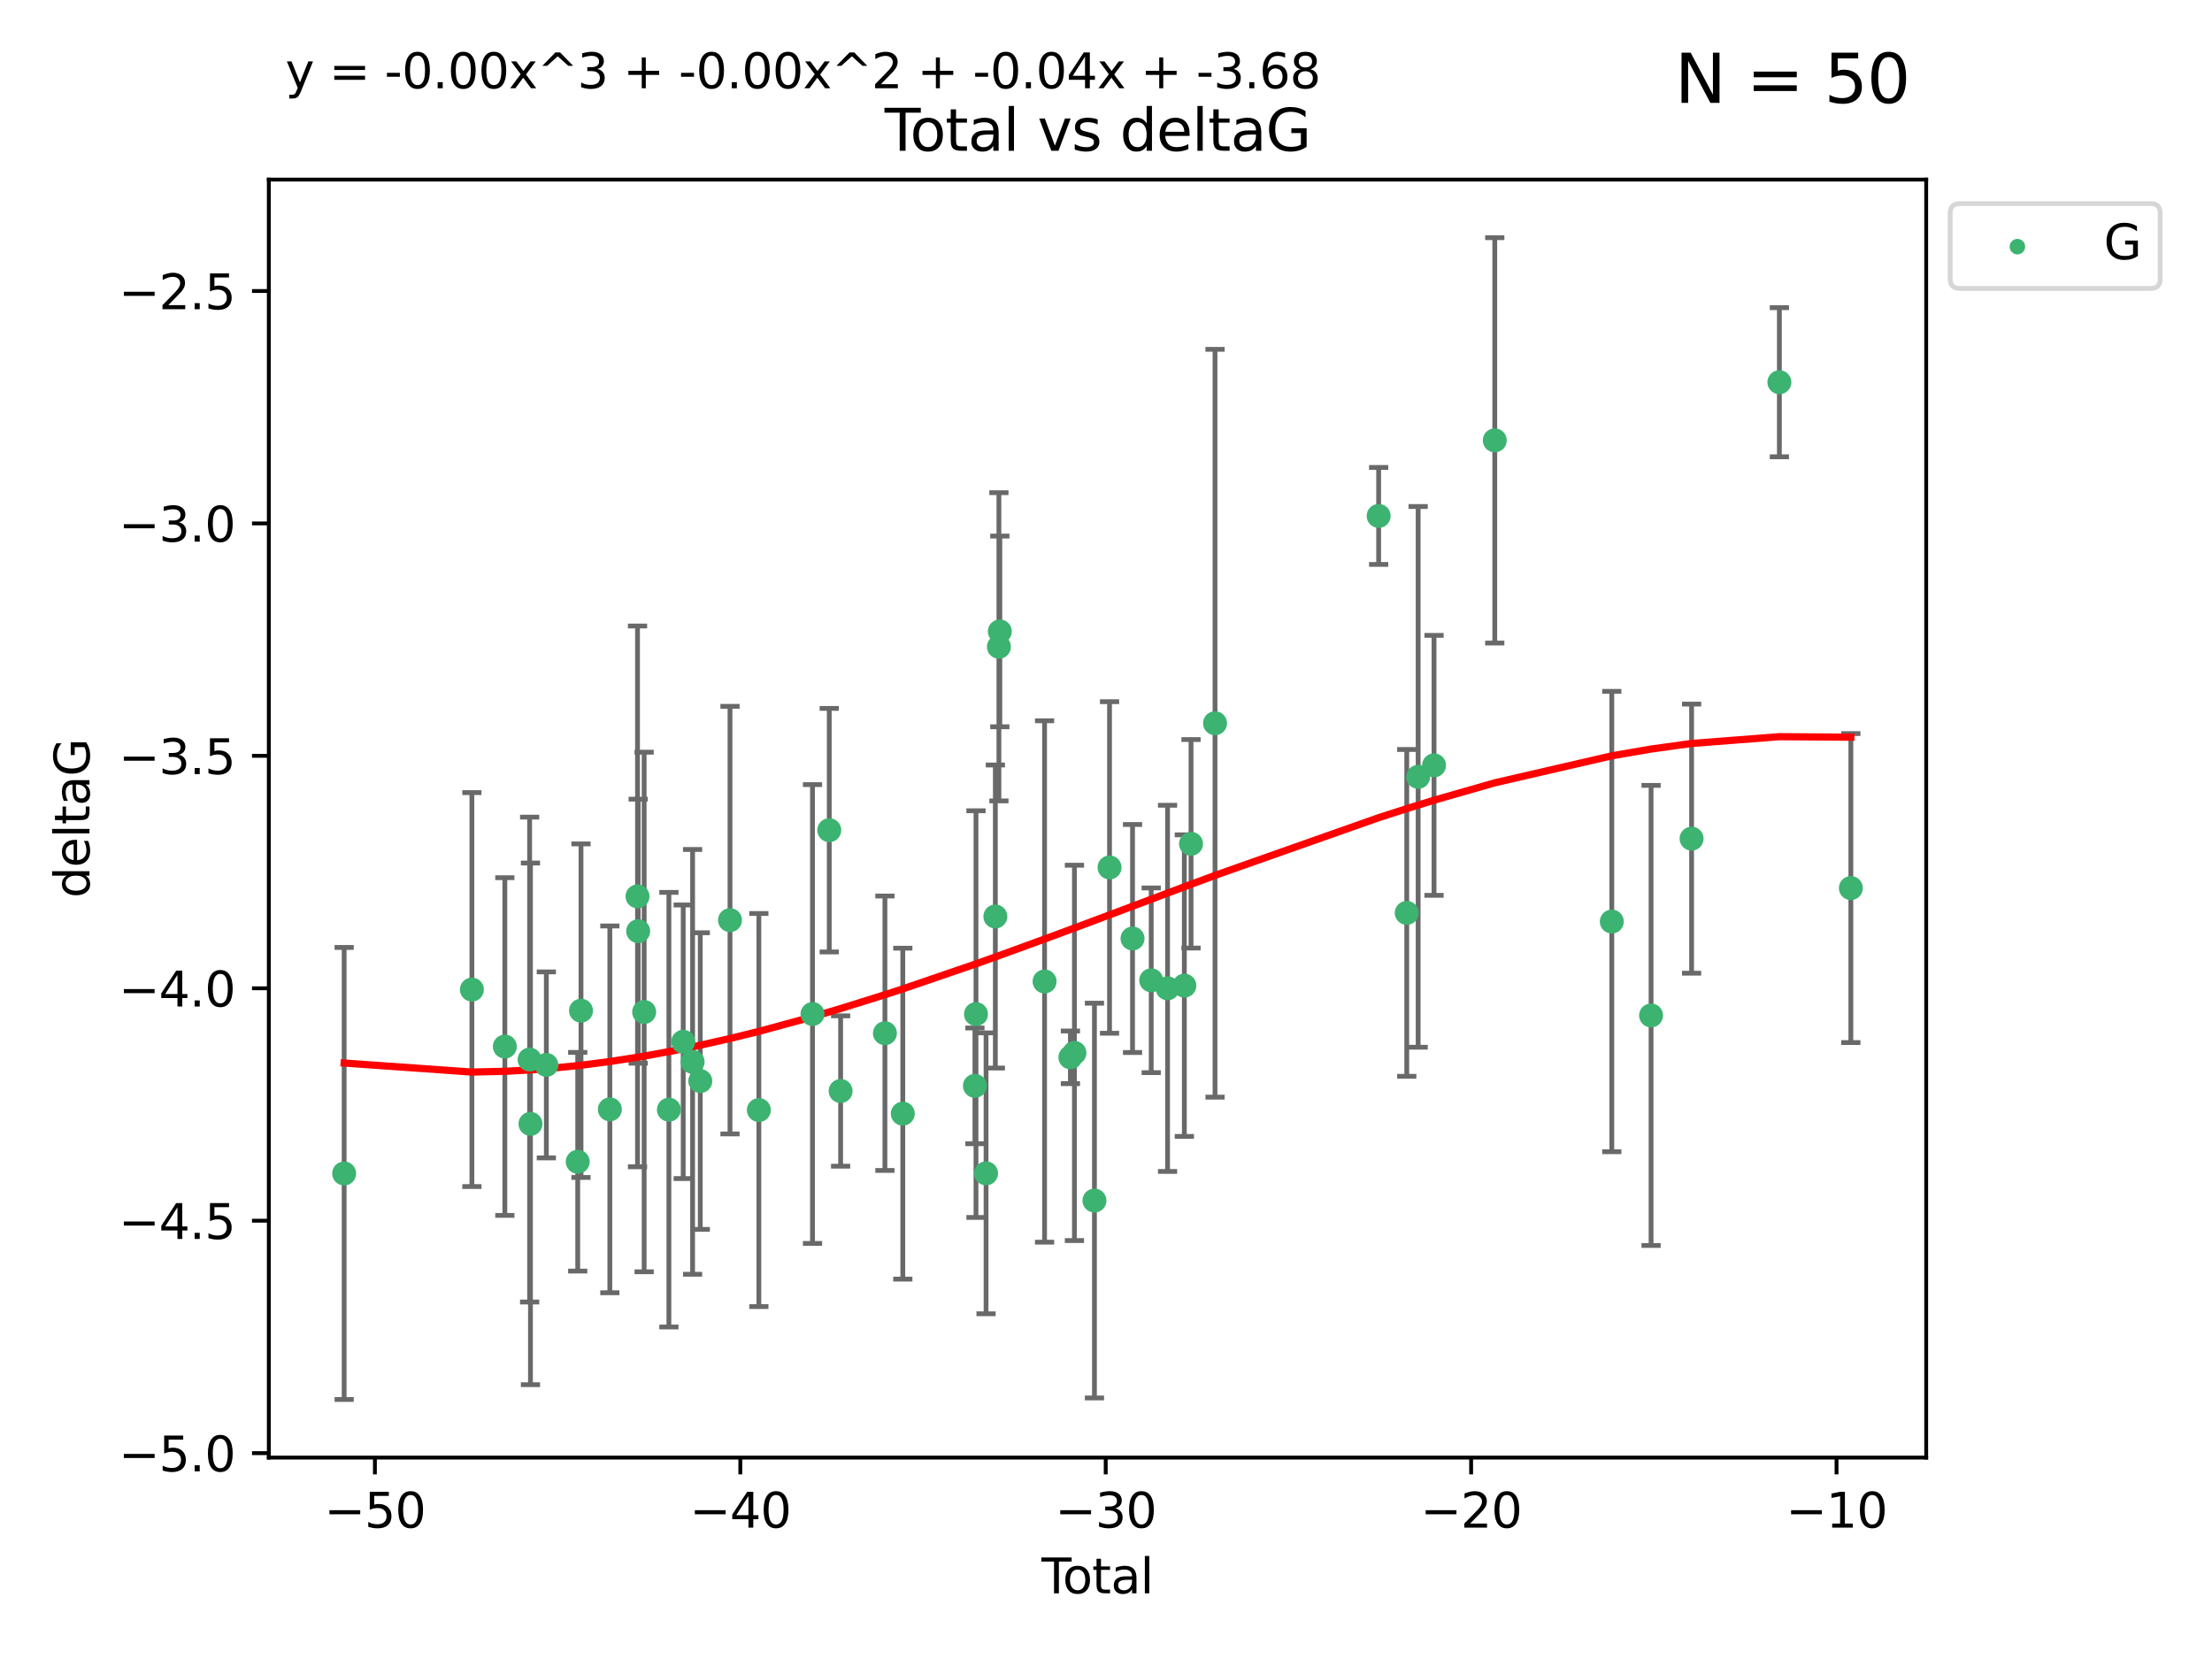 <?xml version="1.0" encoding="utf-8" standalone="no"?>
<!DOCTYPE svg PUBLIC "-//W3C//DTD SVG 1.1//EN"
  "http://www.w3.org/Graphics/SVG/1.1/DTD/svg11.dtd">
<svg xmlns:xlink="http://www.w3.org/1999/xlink" width="460.8pt" height="345.6pt" viewBox="0 0 460.8 345.6" xmlns="http://www.w3.org/2000/svg" version="1.1">
 <defs>
  <style type="text/css">*{stroke-linejoin: round; stroke-linecap: butt}</style>
 </defs>
 <g id="figure_1">
  <g id="patch_1">
   <path d="M 0 345.6 
L 460.8 345.6 
L 460.8 0 
L 0 0 
z
" style="fill: #ffffff"/>
  </g>
  <g id="axes_1">
   <g id="patch_2">
    <path d="M 56 303.64 
L 401.26 303.64 
L 401.26 37.411 
L 56 37.411 
z
" style="fill: #ffffff"/>
   </g>
   <g id="PathCollection_1">
    <defs>
     <path id="m7c165ea267" d="M 0 1.118 
C 0.297 1.118 0.581 1 0.791 0.791 
C 1 0.581 1.118 0.297 1.118 0 
C 1.118 -0.297 1 -0.581 0.791 -0.791 
C 0.581 -1 0.297 -1.118 0 -1.118 
C -0.297 -1.118 -0.581 -1 -0.791 -0.791 
C -1 -0.581 -1.118 -0.297 -1.118 0 
C -1.118 0.297 -1 0.581 -0.791 0.791 
C -0.581 1 -0.297 1.118 0 1.118 
z
" style="stroke: #3cb371"/>
    </defs>
    <g clip-path="url(#p0e38505626)">
     <use xlink:href="#m7c165ea267" x="71.694" y="244.454" style="fill: #3cb371; stroke: #3cb371"/>
     <use xlink:href="#m7c165ea267" x="98.302" y="206.146" style="fill: #3cb371; stroke: #3cb371"/>
     <use xlink:href="#m7c165ea267" x="105.168" y="218.017" style="fill: #3cb371; stroke: #3cb371"/>
     <use xlink:href="#m7c165ea267" x="110.331" y="220.725" style="fill: #3cb371; stroke: #3cb371"/>
     <use xlink:href="#m7c165ea267" x="110.506" y="234.121" style="fill: #3cb371; stroke: #3cb371"/>
     <use xlink:href="#m7c165ea267" x="113.814" y="221.839" style="fill: #3cb371; stroke: #3cb371"/>
     <use xlink:href="#m7c165ea267" x="120.351" y="242.013" style="fill: #3cb371; stroke: #3cb371"/>
     <use xlink:href="#m7c165ea267" x="121.032" y="210.541" style="fill: #3cb371; stroke: #3cb371"/>
     <use xlink:href="#m7c165ea267" x="127.041" y="231.1" style="fill: #3cb371; stroke: #3cb371"/>
     <use xlink:href="#m7c165ea267" x="132.806" y="186.729" style="fill: #3cb371; stroke: #3cb371"/>
     <use xlink:href="#m7c165ea267" x="132.946" y="193.984" style="fill: #3cb371; stroke: #3cb371"/>
     <use xlink:href="#m7c165ea267" x="134.188" y="210.816" style="fill: #3cb371; stroke: #3cb371"/>
     <use xlink:href="#m7c165ea267" x="139.344" y="231.169" style="fill: #3cb371; stroke: #3cb371"/>
     <use xlink:href="#m7c165ea267" x="142.327" y="217.019" style="fill: #3cb371; stroke: #3cb371"/>
     <use xlink:href="#m7c165ea267" x="144.28" y="221.206" style="fill: #3cb371; stroke: #3cb371"/>
     <use xlink:href="#m7c165ea267" x="145.881" y="225.206" style="fill: #3cb371; stroke: #3cb371"/>
     <use xlink:href="#m7c165ea267" x="152.072" y="191.682" style="fill: #3cb371; stroke: #3cb371"/>
     <use xlink:href="#m7c165ea267" x="158.085" y="231.244" style="fill: #3cb371; stroke: #3cb371"/>
     <use xlink:href="#m7c165ea267" x="169.26" y="211.237" style="fill: #3cb371; stroke: #3cb371"/>
     <use xlink:href="#m7c165ea267" x="172.749" y="172.942" style="fill: #3cb371; stroke: #3cb371"/>
     <use xlink:href="#m7c165ea267" x="175.117" y="227.278" style="fill: #3cb371; stroke: #3cb371"/>
     <use xlink:href="#m7c165ea267" x="184.345" y="215.242" style="fill: #3cb371; stroke: #3cb371"/>
     <use xlink:href="#m7c165ea267" x="188.069" y="231.996" style="fill: #3cb371; stroke: #3cb371"/>
     <use xlink:href="#m7c165ea267" x="203.095" y="226.203" style="fill: #3cb371; stroke: #3cb371"/>
     <use xlink:href="#m7c165ea267" x="203.315" y="211.258" style="fill: #3cb371; stroke: #3cb371"/>
     <use xlink:href="#m7c165ea267" x="205.413" y="244.427" style="fill: #3cb371; stroke: #3cb371"/>
     <use xlink:href="#m7c165ea267" x="207.351" y="190.925" style="fill: #3cb371; stroke: #3cb371"/>
     <use xlink:href="#m7c165ea267" x="208.091" y="134.737" style="fill: #3cb371; stroke: #3cb371"/>
     <use xlink:href="#m7c165ea267" x="208.282" y="131.536" style="fill: #3cb371; stroke: #3cb371"/>
     <use xlink:href="#m7c165ea267" x="217.603" y="204.459" style="fill: #3cb371; stroke: #3cb371"/>
     <use xlink:href="#m7c165ea267" x="222.985" y="220.259" style="fill: #3cb371; stroke: #3cb371"/>
     <use xlink:href="#m7c165ea267" x="223.824" y="219.335" style="fill: #3cb371; stroke: #3cb371"/>
     <use xlink:href="#m7c165ea267" x="227.993" y="250.1" style="fill: #3cb371; stroke: #3cb371"/>
     <use xlink:href="#m7c165ea267" x="231.137" y="180.705" style="fill: #3cb371; stroke: #3cb371"/>
     <use xlink:href="#m7c165ea267" x="235.926" y="195.507" style="fill: #3cb371; stroke: #3cb371"/>
     <use xlink:href="#m7c165ea267" x="239.818" y="204.216" style="fill: #3cb371; stroke: #3cb371"/>
     <use xlink:href="#m7c165ea267" x="243.225" y="205.891" style="fill: #3cb371; stroke: #3cb371"/>
     <use xlink:href="#m7c165ea267" x="246.721" y="205.324" style="fill: #3cb371; stroke: #3cb371"/>
     <use xlink:href="#m7c165ea267" x="248.112" y="175.78" style="fill: #3cb371; stroke: #3cb371"/>
     <use xlink:href="#m7c165ea267" x="253.112" y="150.666" style="fill: #3cb371; stroke: #3cb371"/>
     <use xlink:href="#m7c165ea267" x="287.197" y="107.475" style="fill: #3cb371; stroke: #3cb371"/>
     <use xlink:href="#m7c165ea267" x="293.053" y="190.172" style="fill: #3cb371; stroke: #3cb371"/>
     <use xlink:href="#m7c165ea267" x="295.427" y="161.836" style="fill: #3cb371; stroke: #3cb371"/>
     <use xlink:href="#m7c165ea267" x="298.736" y="159.439" style="fill: #3cb371; stroke: #3cb371"/>
     <use xlink:href="#m7c165ea267" x="311.387" y="91.737" style="fill: #3cb371; stroke: #3cb371"/>
     <use xlink:href="#m7c165ea267" x="335.768" y="191.977" style="fill: #3cb371; stroke: #3cb371"/>
     <use xlink:href="#m7c165ea267" x="343.948" y="211.534" style="fill: #3cb371; stroke: #3cb371"/>
     <use xlink:href="#m7c165ea267" x="352.389" y="174.704" style="fill: #3cb371; stroke: #3cb371"/>
     <use xlink:href="#m7c165ea267" x="370.678" y="79.626" style="fill: #3cb371; stroke: #3cb371"/>
     <use xlink:href="#m7c165ea267" x="385.566" y="185.004" style="fill: #3cb371; stroke: #3cb371"/>
    </g>
   </g>
   <g id="matplotlib.axis_1">
    <g id="xtick_1">
     <g id="line2d_1">
      <defs>
       <path id="m10ebcc33f0" d="M 0 0 
L 0 3.5 
" style="stroke: #000000; stroke-width: 0.8"/>
      </defs>
      <g>
       <use xlink:href="#m10ebcc33f0" x="78.1" y="303.64" style="stroke: #000000; stroke-width: 0.8"/>
      </g>
     </g>
     <g id="text_1">
      <!-- −50 -->
      <g transform="translate(67.548 318.238)scale(0.1 -0.1)">
       <defs>
        <path id="DejaVuSans-2212" d="M 678 2272 
L 4684 2272 
L 4684 1741 
L 678 1741 
L 678 2272 
z
" transform="scale(0.016)"/>
        <path id="DejaVuSans-35" d="M 691 4666 
L 3169 4666 
L 3169 4134 
L 1269 4134 
L 1269 2991 
Q 1406 3038 1543 3061 
Q 1681 3084 1819 3084 
Q 2600 3084 3056 2656 
Q 3513 2228 3513 1497 
Q 3513 744 3044 326 
Q 2575 -91 1722 -91 
Q 1428 -91 1123 -41 
Q 819 9 494 109 
L 494 744 
Q 775 591 1075 516 
Q 1375 441 1709 441 
Q 2250 441 2565 725 
Q 2881 1009 2881 1497 
Q 2881 1984 2565 2268 
Q 2250 2553 1709 2553 
Q 1456 2553 1204 2497 
Q 953 2441 691 2322 
L 691 4666 
z
" transform="scale(0.016)"/>
        <path id="DejaVuSans-30" d="M 2034 4250 
Q 1547 4250 1301 3770 
Q 1056 3291 1056 2328 
Q 1056 1369 1301 889 
Q 1547 409 2034 409 
Q 2525 409 2770 889 
Q 3016 1369 3016 2328 
Q 3016 3291 2770 3770 
Q 2525 4250 2034 4250 
z
M 2034 4750 
Q 2819 4750 3233 4129 
Q 3647 3509 3647 2328 
Q 3647 1150 3233 529 
Q 2819 -91 2034 -91 
Q 1250 -91 836 529 
Q 422 1150 422 2328 
Q 422 3509 836 4129 
Q 1250 4750 2034 4750 
z
" transform="scale(0.016)"/>
       </defs>
       <use xlink:href="#DejaVuSans-2212"/>
       <use xlink:href="#DejaVuSans-35" x="83.789"/>
       <use xlink:href="#DejaVuSans-30" x="147.412"/>
      </g>
     </g>
    </g>
    <g id="xtick_2">
     <g id="line2d_2">
      <g>
       <use xlink:href="#m10ebcc33f0" x="154.221" y="303.64" style="stroke: #000000; stroke-width: 0.8"/>
      </g>
     </g>
     <g id="text_2">
      <!-- −40 -->
      <g transform="translate(143.668 318.238)scale(0.1 -0.1)">
       <defs>
        <path id="DejaVuSans-34" d="M 2419 4116 
L 825 1625 
L 2419 1625 
L 2419 4116 
z
M 2253 4666 
L 3047 4666 
L 3047 1625 
L 3713 1625 
L 3713 1100 
L 3047 1100 
L 3047 0 
L 2419 0 
L 2419 1100 
L 313 1100 
L 313 1709 
L 2253 4666 
z
" transform="scale(0.016)"/>
       </defs>
       <use xlink:href="#DejaVuSans-2212"/>
       <use xlink:href="#DejaVuSans-34" x="83.789"/>
       <use xlink:href="#DejaVuSans-30" x="147.412"/>
      </g>
     </g>
    </g>
    <g id="xtick_3">
     <g id="line2d_3">
      <g>
       <use xlink:href="#m10ebcc33f0" x="230.341" y="303.64" style="stroke: #000000; stroke-width: 0.8"/>
      </g>
     </g>
     <g id="text_3">
      <!-- −30 -->
      <g transform="translate(219.789 318.238)scale(0.1 -0.1)">
       <defs>
        <path id="DejaVuSans-33" d="M 2597 2516 
Q 3050 2419 3304 2112 
Q 3559 1806 3559 1356 
Q 3559 666 3084 287 
Q 2609 -91 1734 -91 
Q 1441 -91 1130 -33 
Q 819 25 488 141 
L 488 750 
Q 750 597 1062 519 
Q 1375 441 1716 441 
Q 2309 441 2620 675 
Q 2931 909 2931 1356 
Q 2931 1769 2642 2001 
Q 2353 2234 1838 2234 
L 1294 2234 
L 1294 2753 
L 1863 2753 
Q 2328 2753 2575 2939 
Q 2822 3125 2822 3475 
Q 2822 3834 2567 4026 
Q 2313 4219 1838 4219 
Q 1578 4219 1281 4162 
Q 984 4106 628 3988 
L 628 4550 
Q 988 4650 1302 4700 
Q 1616 4750 1894 4750 
Q 2613 4750 3031 4423 
Q 3450 4097 3450 3541 
Q 3450 3153 3228 2886 
Q 3006 2619 2597 2516 
z
" transform="scale(0.016)"/>
       </defs>
       <use xlink:href="#DejaVuSans-2212"/>
       <use xlink:href="#DejaVuSans-33" x="83.789"/>
       <use xlink:href="#DejaVuSans-30" x="147.412"/>
      </g>
     </g>
    </g>
    <g id="xtick_4">
     <g id="line2d_4">
      <g>
       <use xlink:href="#m10ebcc33f0" x="306.462" y="303.64" style="stroke: #000000; stroke-width: 0.8"/>
      </g>
     </g>
     <g id="text_4">
      <!-- −20 -->
      <g transform="translate(295.91 318.238)scale(0.1 -0.1)">
       <defs>
        <path id="DejaVuSans-32" d="M 1228 531 
L 3431 531 
L 3431 0 
L 469 0 
L 469 531 
Q 828 903 1448 1529 
Q 2069 2156 2228 2338 
Q 2531 2678 2651 2914 
Q 2772 3150 2772 3378 
Q 2772 3750 2511 3984 
Q 2250 4219 1831 4219 
Q 1534 4219 1204 4116 
Q 875 4013 500 3803 
L 500 4441 
Q 881 4594 1212 4672 
Q 1544 4750 1819 4750 
Q 2544 4750 2975 4387 
Q 3406 4025 3406 3419 
Q 3406 3131 3298 2873 
Q 3191 2616 2906 2266 
Q 2828 2175 2409 1742 
Q 1991 1309 1228 531 
z
" transform="scale(0.016)"/>
       </defs>
       <use xlink:href="#DejaVuSans-2212"/>
       <use xlink:href="#DejaVuSans-32" x="83.789"/>
       <use xlink:href="#DejaVuSans-30" x="147.412"/>
      </g>
     </g>
    </g>
    <g id="xtick_5">
     <g id="line2d_5">
      <g>
       <use xlink:href="#m10ebcc33f0" x="382.583" y="303.64" style="stroke: #000000; stroke-width: 0.8"/>
      </g>
     </g>
     <g id="text_5">
      <!-- −10 -->
      <g transform="translate(372.03 318.238)scale(0.1 -0.1)">
       <defs>
        <path id="DejaVuSans-31" d="M 794 531 
L 1825 531 
L 1825 4091 
L 703 3866 
L 703 4441 
L 1819 4666 
L 2450 4666 
L 2450 531 
L 3481 531 
L 3481 0 
L 794 0 
L 794 531 
z
" transform="scale(0.016)"/>
       </defs>
       <use xlink:href="#DejaVuSans-2212"/>
       <use xlink:href="#DejaVuSans-31" x="83.789"/>
       <use xlink:href="#DejaVuSans-30" x="147.412"/>
      </g>
     </g>
    </g>
    <g id="text_6">
     <!-- Total -->
     <g transform="translate(216.953 331.917)scale(0.1 -0.1)">
      <defs>
       <path id="DejaVuSans-54" d="M -19 4666 
L 3928 4666 
L 3928 4134 
L 2272 4134 
L 2272 0 
L 1638 0 
L 1638 4134 
L -19 4134 
L -19 4666 
z
" transform="scale(0.016)"/>
       <path id="DejaVuSans-6f" d="M 1959 3097 
Q 1497 3097 1228 2736 
Q 959 2375 959 1747 
Q 959 1119 1226 758 
Q 1494 397 1959 397 
Q 2419 397 2687 759 
Q 2956 1122 2956 1747 
Q 2956 2369 2687 2733 
Q 2419 3097 1959 3097 
z
M 1959 3584 
Q 2709 3584 3137 3096 
Q 3566 2609 3566 1747 
Q 3566 888 3137 398 
Q 2709 -91 1959 -91 
Q 1206 -91 779 398 
Q 353 888 353 1747 
Q 353 2609 779 3096 
Q 1206 3584 1959 3584 
z
" transform="scale(0.016)"/>
       <path id="DejaVuSans-74" d="M 1172 4494 
L 1172 3500 
L 2356 3500 
L 2356 3053 
L 1172 3053 
L 1172 1153 
Q 1172 725 1289 603 
Q 1406 481 1766 481 
L 2356 481 
L 2356 0 
L 1766 0 
Q 1100 0 847 248 
Q 594 497 594 1153 
L 594 3053 
L 172 3053 
L 172 3500 
L 594 3500 
L 594 4494 
L 1172 4494 
z
" transform="scale(0.016)"/>
       <path id="DejaVuSans-61" d="M 2194 1759 
Q 1497 1759 1228 1600 
Q 959 1441 959 1056 
Q 959 750 1161 570 
Q 1363 391 1709 391 
Q 2188 391 2477 730 
Q 2766 1069 2766 1631 
L 2766 1759 
L 2194 1759 
z
M 3341 1997 
L 3341 0 
L 2766 0 
L 2766 531 
Q 2569 213 2275 61 
Q 1981 -91 1556 -91 
Q 1019 -91 701 211 
Q 384 513 384 1019 
Q 384 1609 779 1909 
Q 1175 2209 1959 2209 
L 2766 2209 
L 2766 2266 
Q 2766 2663 2505 2880 
Q 2244 3097 1772 3097 
Q 1472 3097 1187 3025 
Q 903 2953 641 2809 
L 641 3341 
Q 956 3463 1253 3523 
Q 1550 3584 1831 3584 
Q 2591 3584 2966 3190 
Q 3341 2797 3341 1997 
z
" transform="scale(0.016)"/>
       <path id="DejaVuSans-6c" d="M 603 4863 
L 1178 4863 
L 1178 0 
L 603 0 
L 603 4863 
z
" transform="scale(0.016)"/>
      </defs>
      <use xlink:href="#DejaVuSans-54"/>
      <use xlink:href="#DejaVuSans-6f" x="44.084"/>
      <use xlink:href="#DejaVuSans-74" x="105.266"/>
      <use xlink:href="#DejaVuSans-61" x="144.475"/>
      <use xlink:href="#DejaVuSans-6c" x="205.754"/>
     </g>
    </g>
   </g>
   <g id="matplotlib.axis_2">
    <g id="ytick_1">
     <g id="line2d_6">
      <defs>
       <path id="m5d490b1369" d="M 0 0 
L -3.5 0 
" style="stroke: #000000; stroke-width: 0.8"/>
      </defs>
      <g>
       <use xlink:href="#m5d490b1369" x="56" y="302.714" style="stroke: #000000; stroke-width: 0.8"/>
      </g>
     </g>
     <g id="text_7">
      <!-- −5.0 -->
      <g transform="translate(24.717 306.513)scale(0.1 -0.1)">
       <defs>
        <path id="DejaVuSans-2e" d="M 684 794 
L 1344 794 
L 1344 0 
L 684 0 
L 684 794 
z
" transform="scale(0.016)"/>
       </defs>
       <use xlink:href="#DejaVuSans-2212"/>
       <use xlink:href="#DejaVuSans-35" x="83.789"/>
       <use xlink:href="#DejaVuSans-2e" x="147.412"/>
       <use xlink:href="#DejaVuSans-30" x="179.199"/>
      </g>
     </g>
    </g>
    <g id="ytick_2">
     <g id="line2d_7">
      <g>
       <use xlink:href="#m5d490b1369" x="56" y="254.295" style="stroke: #000000; stroke-width: 0.8"/>
      </g>
     </g>
     <g id="text_8">
      <!-- −4.5 -->
      <g transform="translate(24.717 258.094)scale(0.1 -0.1)">
       <use xlink:href="#DejaVuSans-2212"/>
       <use xlink:href="#DejaVuSans-34" x="83.789"/>
       <use xlink:href="#DejaVuSans-2e" x="147.412"/>
       <use xlink:href="#DejaVuSans-35" x="179.199"/>
      </g>
     </g>
    </g>
    <g id="ytick_3">
     <g id="line2d_8">
      <g>
       <use xlink:href="#m5d490b1369" x="56" y="205.876" style="stroke: #000000; stroke-width: 0.8"/>
      </g>
     </g>
     <g id="text_9">
      <!-- −4.0 -->
      <g transform="translate(24.717 209.675)scale(0.1 -0.1)">
       <use xlink:href="#DejaVuSans-2212"/>
       <use xlink:href="#DejaVuSans-34" x="83.789"/>
       <use xlink:href="#DejaVuSans-2e" x="147.412"/>
       <use xlink:href="#DejaVuSans-30" x="179.199"/>
      </g>
     </g>
    </g>
    <g id="ytick_4">
     <g id="line2d_9">
      <g>
       <use xlink:href="#m5d490b1369" x="56" y="157.456" style="stroke: #000000; stroke-width: 0.8"/>
      </g>
     </g>
     <g id="text_10">
      <!-- −3.5 -->
      <g transform="translate(24.717 161.256)scale(0.1 -0.1)">
       <use xlink:href="#DejaVuSans-2212"/>
       <use xlink:href="#DejaVuSans-33" x="83.789"/>
       <use xlink:href="#DejaVuSans-2e" x="147.412"/>
       <use xlink:href="#DejaVuSans-35" x="179.199"/>
      </g>
     </g>
    </g>
    <g id="ytick_5">
     <g id="line2d_10">
      <g>
       <use xlink:href="#m5d490b1369" x="56" y="109.037" style="stroke: #000000; stroke-width: 0.8"/>
      </g>
     </g>
     <g id="text_11">
      <!-- −3.0 -->
      <g transform="translate(24.717 112.837)scale(0.1 -0.1)">
       <use xlink:href="#DejaVuSans-2212"/>
       <use xlink:href="#DejaVuSans-33" x="83.789"/>
       <use xlink:href="#DejaVuSans-2e" x="147.412"/>
       <use xlink:href="#DejaVuSans-30" x="179.199"/>
      </g>
     </g>
    </g>
    <g id="ytick_6">
     <g id="line2d_11">
      <g>
       <use xlink:href="#m5d490b1369" x="56" y="60.618" style="stroke: #000000; stroke-width: 0.8"/>
      </g>
     </g>
     <g id="text_12">
      <!-- −2.5 -->
      <g transform="translate(24.717 64.417)scale(0.1 -0.1)">
       <use xlink:href="#DejaVuSans-2212"/>
       <use xlink:href="#DejaVuSans-32" x="83.789"/>
       <use xlink:href="#DejaVuSans-2e" x="147.412"/>
       <use xlink:href="#DejaVuSans-35" x="179.199"/>
      </g>
     </g>
    </g>
    <g id="text_13">
     <!-- deltaG -->
     <g transform="translate(18.637 187.064)rotate(-90)scale(0.1 -0.1)">
      <defs>
       <path id="DejaVuSans-64" d="M 2906 2969 
L 2906 4863 
L 3481 4863 
L 3481 0 
L 2906 0 
L 2906 525 
Q 2725 213 2448 61 
Q 2172 -91 1784 -91 
Q 1150 -91 751 415 
Q 353 922 353 1747 
Q 353 2572 751 3078 
Q 1150 3584 1784 3584 
Q 2172 3584 2448 3432 
Q 2725 3281 2906 2969 
z
M 947 1747 
Q 947 1113 1208 752 
Q 1469 391 1925 391 
Q 2381 391 2643 752 
Q 2906 1113 2906 1747 
Q 2906 2381 2643 2742 
Q 2381 3103 1925 3103 
Q 1469 3103 1208 2742 
Q 947 2381 947 1747 
z
" transform="scale(0.016)"/>
       <path id="DejaVuSans-65" d="M 3597 1894 
L 3597 1613 
L 953 1613 
Q 991 1019 1311 708 
Q 1631 397 2203 397 
Q 2534 397 2845 478 
Q 3156 559 3463 722 
L 3463 178 
Q 3153 47 2828 -22 
Q 2503 -91 2169 -91 
Q 1331 -91 842 396 
Q 353 884 353 1716 
Q 353 2575 817 3079 
Q 1281 3584 2069 3584 
Q 2775 3584 3186 3129 
Q 3597 2675 3597 1894 
z
M 3022 2063 
Q 3016 2534 2758 2815 
Q 2500 3097 2075 3097 
Q 1594 3097 1305 2825 
Q 1016 2553 972 2059 
L 3022 2063 
z
" transform="scale(0.016)"/>
       <path id="DejaVuSans-47" d="M 3809 666 
L 3809 1919 
L 2778 1919 
L 2778 2438 
L 4434 2438 
L 4434 434 
Q 4069 175 3628 42 
Q 3188 -91 2688 -91 
Q 1594 -91 976 548 
Q 359 1188 359 2328 
Q 359 3472 976 4111 
Q 1594 4750 2688 4750 
Q 3144 4750 3555 4637 
Q 3966 4525 4313 4306 
L 4313 3634 
Q 3963 3931 3569 4081 
Q 3175 4231 2741 4231 
Q 1884 4231 1454 3753 
Q 1025 3275 1025 2328 
Q 1025 1384 1454 906 
Q 1884 428 2741 428 
Q 3075 428 3337 486 
Q 3600 544 3809 666 
z
" transform="scale(0.016)"/>
      </defs>
      <use xlink:href="#DejaVuSans-64"/>
      <use xlink:href="#DejaVuSans-65" x="63.477"/>
      <use xlink:href="#DejaVuSans-6c" x="125"/>
      <use xlink:href="#DejaVuSans-74" x="152.783"/>
      <use xlink:href="#DejaVuSans-61" x="191.992"/>
      <use xlink:href="#DejaVuSans-47" x="253.271"/>
     </g>
    </g>
   </g>
   <g id="LineCollection_1">
    <path d="M 71.694 291.539 
L 71.694 197.37 
" clip-path="url(#p0e38505626)" style="fill: none; stroke: #696969"/>
    <path d="M 98.302 247.18 
L 98.302 165.112 
" clip-path="url(#p0e38505626)" style="fill: none; stroke: #696969"/>
    <path d="M 105.168 253.19 
L 105.168 182.843 
" clip-path="url(#p0e38505626)" style="fill: none; stroke: #696969"/>
    <path d="M 110.331 271.233 
L 110.331 170.216 
" clip-path="url(#p0e38505626)" style="fill: none; stroke: #696969"/>
    <path d="M 110.506 288.458 
L 110.506 179.784 
" clip-path="url(#p0e38505626)" style="fill: none; stroke: #696969"/>
    <path d="M 113.814 241.213 
L 113.814 202.465 
" clip-path="url(#p0e38505626)" style="fill: none; stroke: #696969"/>
    <path d="M 120.351 264.791 
L 120.351 219.236 
" clip-path="url(#p0e38505626)" style="fill: none; stroke: #696969"/>
    <path d="M 121.032 245.285 
L 121.032 175.796 
" clip-path="url(#p0e38505626)" style="fill: none; stroke: #696969"/>
    <path d="M 127.041 269.304 
L 127.041 192.895 
" clip-path="url(#p0e38505626)" style="fill: none; stroke: #696969"/>
    <path d="M 132.806 243.055 
L 132.806 130.404 
" clip-path="url(#p0e38505626)" style="fill: none; stroke: #696969"/>
    <path d="M 132.946 221.488 
L 132.946 166.48 
" clip-path="url(#p0e38505626)" style="fill: none; stroke: #696969"/>
    <path d="M 134.188 264.935 
L 134.188 156.697 
" clip-path="url(#p0e38505626)" style="fill: none; stroke: #696969"/>
    <path d="M 139.344 276.437 
L 139.344 185.901 
" clip-path="url(#p0e38505626)" style="fill: none; stroke: #696969"/>
    <path d="M 142.327 245.515 
L 142.327 188.524 
" clip-path="url(#p0e38505626)" style="fill: none; stroke: #696969"/>
    <path d="M 144.28 265.453 
L 144.28 176.958 
" clip-path="url(#p0e38505626)" style="fill: none; stroke: #696969"/>
    <path d="M 145.881 256.103 
L 145.881 194.31 
" clip-path="url(#p0e38505626)" style="fill: none; stroke: #696969"/>
    <path d="M 152.072 236.221 
L 152.072 147.143 
" clip-path="url(#p0e38505626)" style="fill: none; stroke: #696969"/>
    <path d="M 158.085 272.186 
L 158.085 190.302 
" clip-path="url(#p0e38505626)" style="fill: none; stroke: #696969"/>
    <path d="M 169.26 259.022 
L 169.26 163.451 
" clip-path="url(#p0e38505626)" style="fill: none; stroke: #696969"/>
    <path d="M 172.749 198.311 
L 172.749 147.573 
" clip-path="url(#p0e38505626)" style="fill: none; stroke: #696969"/>
    <path d="M 175.117 242.937 
L 175.117 211.62 
" clip-path="url(#p0e38505626)" style="fill: none; stroke: #696969"/>
    <path d="M 184.345 243.822 
L 184.345 186.661 
" clip-path="url(#p0e38505626)" style="fill: none; stroke: #696969"/>
    <path d="M 188.069 266.465 
L 188.069 197.526 
" clip-path="url(#p0e38505626)" style="fill: none; stroke: #696969"/>
    <path d="M 203.095 238.261 
L 203.095 214.145 
" clip-path="url(#p0e38505626)" style="fill: none; stroke: #696969"/>
    <path d="M 203.315 253.617 
L 203.315 168.899 
" clip-path="url(#p0e38505626)" style="fill: none; stroke: #696969"/>
    <path d="M 205.413 273.681 
L 205.413 215.173 
" clip-path="url(#p0e38505626)" style="fill: none; stroke: #696969"/>
    <path d="M 207.351 222.489 
L 207.351 159.361 
" clip-path="url(#p0e38505626)" style="fill: none; stroke: #696969"/>
    <path d="M 208.091 166.836 
L 208.091 102.638 
" clip-path="url(#p0e38505626)" style="fill: none; stroke: #696969"/>
    <path d="M 208.282 151.399 
L 208.282 111.672 
" clip-path="url(#p0e38505626)" style="fill: none; stroke: #696969"/>
    <path d="M 217.603 258.768 
L 217.603 150.151 
" clip-path="url(#p0e38505626)" style="fill: none; stroke: #696969"/>
    <path d="M 222.985 225.744 
L 222.985 214.775 
" clip-path="url(#p0e38505626)" style="fill: none; stroke: #696969"/>
    <path d="M 223.824 258.429 
L 223.824 180.24 
" clip-path="url(#p0e38505626)" style="fill: none; stroke: #696969"/>
    <path d="M 227.993 291.218 
L 227.993 208.983 
" clip-path="url(#p0e38505626)" style="fill: none; stroke: #696969"/>
    <path d="M 231.137 215.241 
L 231.137 146.169 
" clip-path="url(#p0e38505626)" style="fill: none; stroke: #696969"/>
    <path d="M 235.926 219.255 
L 235.926 171.758 
" clip-path="url(#p0e38505626)" style="fill: none; stroke: #696969"/>
    <path d="M 239.818 223.451 
L 239.818 184.98 
" clip-path="url(#p0e38505626)" style="fill: none; stroke: #696969"/>
    <path d="M 243.225 244.031 
L 243.225 167.751 
" clip-path="url(#p0e38505626)" style="fill: none; stroke: #696969"/>
    <path d="M 246.721 236.737 
L 246.721 173.91 
" clip-path="url(#p0e38505626)" style="fill: none; stroke: #696969"/>
    <path d="M 248.112 197.499 
L 248.112 154.062 
" clip-path="url(#p0e38505626)" style="fill: none; stroke: #696969"/>
    <path d="M 253.112 228.555 
L 253.112 72.778 
" clip-path="url(#p0e38505626)" style="fill: none; stroke: #696969"/>
    <path d="M 287.197 117.575 
L 287.197 97.375 
" clip-path="url(#p0e38505626)" style="fill: none; stroke: #696969"/>
    <path d="M 293.053 224.211 
L 293.053 156.133 
" clip-path="url(#p0e38505626)" style="fill: none; stroke: #696969"/>
    <path d="M 295.427 218.157 
L 295.427 105.515 
" clip-path="url(#p0e38505626)" style="fill: none; stroke: #696969"/>
    <path d="M 298.736 186.517 
L 298.736 132.36 
" clip-path="url(#p0e38505626)" style="fill: none; stroke: #696969"/>
    <path d="M 311.387 133.961 
L 311.387 49.513 
" clip-path="url(#p0e38505626)" style="fill: none; stroke: #696969"/>
    <path d="M 335.768 239.933 
L 335.768 144.021 
" clip-path="url(#p0e38505626)" style="fill: none; stroke: #696969"/>
    <path d="M 343.948 259.458 
L 343.948 163.611 
" clip-path="url(#p0e38505626)" style="fill: none; stroke: #696969"/>
    <path d="M 352.389 202.73 
L 352.389 146.678 
" clip-path="url(#p0e38505626)" style="fill: none; stroke: #696969"/>
    <path d="M 370.678 95.16 
L 370.678 64.092 
" clip-path="url(#p0e38505626)" style="fill: none; stroke: #696969"/>
    <path d="M 385.566 217.186 
L 385.566 152.823 
" clip-path="url(#p0e38505626)" style="fill: none; stroke: #696969"/>
   </g>
   <g id="line2d_12">
    <defs>
     <path id="m37448fdf48" d="M 2 0 
L -2 -0 
" style="stroke: #696969"/>
    </defs>
    <g clip-path="url(#p0e38505626)">
     <use xlink:href="#m37448fdf48" x="71.694" y="291.539" style="fill: #696969; stroke: #696969"/>
     <use xlink:href="#m37448fdf48" x="98.302" y="247.18" style="fill: #696969; stroke: #696969"/>
     <use xlink:href="#m37448fdf48" x="105.168" y="253.19" style="fill: #696969; stroke: #696969"/>
     <use xlink:href="#m37448fdf48" x="110.331" y="271.233" style="fill: #696969; stroke: #696969"/>
     <use xlink:href="#m37448fdf48" x="110.506" y="288.458" style="fill: #696969; stroke: #696969"/>
     <use xlink:href="#m37448fdf48" x="113.814" y="241.213" style="fill: #696969; stroke: #696969"/>
     <use xlink:href="#m37448fdf48" x="120.351" y="264.791" style="fill: #696969; stroke: #696969"/>
     <use xlink:href="#m37448fdf48" x="121.032" y="245.285" style="fill: #696969; stroke: #696969"/>
     <use xlink:href="#m37448fdf48" x="127.041" y="269.304" style="fill: #696969; stroke: #696969"/>
     <use xlink:href="#m37448fdf48" x="132.806" y="243.055" style="fill: #696969; stroke: #696969"/>
     <use xlink:href="#m37448fdf48" x="132.946" y="221.488" style="fill: #696969; stroke: #696969"/>
     <use xlink:href="#m37448fdf48" x="134.188" y="264.935" style="fill: #696969; stroke: #696969"/>
     <use xlink:href="#m37448fdf48" x="139.344" y="276.437" style="fill: #696969; stroke: #696969"/>
     <use xlink:href="#m37448fdf48" x="142.327" y="245.515" style="fill: #696969; stroke: #696969"/>
     <use xlink:href="#m37448fdf48" x="144.28" y="265.453" style="fill: #696969; stroke: #696969"/>
     <use xlink:href="#m37448fdf48" x="145.881" y="256.103" style="fill: #696969; stroke: #696969"/>
     <use xlink:href="#m37448fdf48" x="152.072" y="236.221" style="fill: #696969; stroke: #696969"/>
     <use xlink:href="#m37448fdf48" x="158.085" y="272.186" style="fill: #696969; stroke: #696969"/>
     <use xlink:href="#m37448fdf48" x="169.26" y="259.022" style="fill: #696969; stroke: #696969"/>
     <use xlink:href="#m37448fdf48" x="172.749" y="198.311" style="fill: #696969; stroke: #696969"/>
     <use xlink:href="#m37448fdf48" x="175.117" y="242.937" style="fill: #696969; stroke: #696969"/>
     <use xlink:href="#m37448fdf48" x="184.345" y="243.822" style="fill: #696969; stroke: #696969"/>
     <use xlink:href="#m37448fdf48" x="188.069" y="266.465" style="fill: #696969; stroke: #696969"/>
     <use xlink:href="#m37448fdf48" x="203.095" y="238.261" style="fill: #696969; stroke: #696969"/>
     <use xlink:href="#m37448fdf48" x="203.315" y="253.617" style="fill: #696969; stroke: #696969"/>
     <use xlink:href="#m37448fdf48" x="205.413" y="273.681" style="fill: #696969; stroke: #696969"/>
     <use xlink:href="#m37448fdf48" x="207.351" y="222.489" style="fill: #696969; stroke: #696969"/>
     <use xlink:href="#m37448fdf48" x="208.091" y="166.836" style="fill: #696969; stroke: #696969"/>
     <use xlink:href="#m37448fdf48" x="208.282" y="151.399" style="fill: #696969; stroke: #696969"/>
     <use xlink:href="#m37448fdf48" x="217.603" y="258.768" style="fill: #696969; stroke: #696969"/>
     <use xlink:href="#m37448fdf48" x="222.985" y="225.744" style="fill: #696969; stroke: #696969"/>
     <use xlink:href="#m37448fdf48" x="223.824" y="258.429" style="fill: #696969; stroke: #696969"/>
     <use xlink:href="#m37448fdf48" x="227.993" y="291.218" style="fill: #696969; stroke: #696969"/>
     <use xlink:href="#m37448fdf48" x="231.137" y="215.241" style="fill: #696969; stroke: #696969"/>
     <use xlink:href="#m37448fdf48" x="235.926" y="219.255" style="fill: #696969; stroke: #696969"/>
     <use xlink:href="#m37448fdf48" x="239.818" y="223.451" style="fill: #696969; stroke: #696969"/>
     <use xlink:href="#m37448fdf48" x="243.225" y="244.031" style="fill: #696969; stroke: #696969"/>
     <use xlink:href="#m37448fdf48" x="246.721" y="236.737" style="fill: #696969; stroke: #696969"/>
     <use xlink:href="#m37448fdf48" x="248.112" y="197.499" style="fill: #696969; stroke: #696969"/>
     <use xlink:href="#m37448fdf48" x="253.112" y="228.555" style="fill: #696969; stroke: #696969"/>
     <use xlink:href="#m37448fdf48" x="287.197" y="117.575" style="fill: #696969; stroke: #696969"/>
     <use xlink:href="#m37448fdf48" x="293.053" y="224.211" style="fill: #696969; stroke: #696969"/>
     <use xlink:href="#m37448fdf48" x="295.427" y="218.157" style="fill: #696969; stroke: #696969"/>
     <use xlink:href="#m37448fdf48" x="298.736" y="186.517" style="fill: #696969; stroke: #696969"/>
     <use xlink:href="#m37448fdf48" x="311.387" y="133.961" style="fill: #696969; stroke: #696969"/>
     <use xlink:href="#m37448fdf48" x="335.768" y="239.933" style="fill: #696969; stroke: #696969"/>
     <use xlink:href="#m37448fdf48" x="343.948" y="259.458" style="fill: #696969; stroke: #696969"/>
     <use xlink:href="#m37448fdf48" x="352.389" y="202.73" style="fill: #696969; stroke: #696969"/>
     <use xlink:href="#m37448fdf48" x="370.678" y="95.16" style="fill: #696969; stroke: #696969"/>
     <use xlink:href="#m37448fdf48" x="385.566" y="217.186" style="fill: #696969; stroke: #696969"/>
    </g>
   </g>
   <g id="line2d_13">
    <g clip-path="url(#p0e38505626)">
     <use xlink:href="#m37448fdf48" x="71.694" y="197.37" style="fill: #696969; stroke: #696969"/>
     <use xlink:href="#m37448fdf48" x="98.302" y="165.112" style="fill: #696969; stroke: #696969"/>
     <use xlink:href="#m37448fdf48" x="105.168" y="182.843" style="fill: #696969; stroke: #696969"/>
     <use xlink:href="#m37448fdf48" x="110.331" y="170.216" style="fill: #696969; stroke: #696969"/>
     <use xlink:href="#m37448fdf48" x="110.506" y="179.784" style="fill: #696969; stroke: #696969"/>
     <use xlink:href="#m37448fdf48" x="113.814" y="202.465" style="fill: #696969; stroke: #696969"/>
     <use xlink:href="#m37448fdf48" x="120.351" y="219.236" style="fill: #696969; stroke: #696969"/>
     <use xlink:href="#m37448fdf48" x="121.032" y="175.796" style="fill: #696969; stroke: #696969"/>
     <use xlink:href="#m37448fdf48" x="127.041" y="192.895" style="fill: #696969; stroke: #696969"/>
     <use xlink:href="#m37448fdf48" x="132.806" y="130.404" style="fill: #696969; stroke: #696969"/>
     <use xlink:href="#m37448fdf48" x="132.946" y="166.48" style="fill: #696969; stroke: #696969"/>
     <use xlink:href="#m37448fdf48" x="134.188" y="156.697" style="fill: #696969; stroke: #696969"/>
     <use xlink:href="#m37448fdf48" x="139.344" y="185.901" style="fill: #696969; stroke: #696969"/>
     <use xlink:href="#m37448fdf48" x="142.327" y="188.524" style="fill: #696969; stroke: #696969"/>
     <use xlink:href="#m37448fdf48" x="144.28" y="176.958" style="fill: #696969; stroke: #696969"/>
     <use xlink:href="#m37448fdf48" x="145.881" y="194.31" style="fill: #696969; stroke: #696969"/>
     <use xlink:href="#m37448fdf48" x="152.072" y="147.143" style="fill: #696969; stroke: #696969"/>
     <use xlink:href="#m37448fdf48" x="158.085" y="190.302" style="fill: #696969; stroke: #696969"/>
     <use xlink:href="#m37448fdf48" x="169.26" y="163.451" style="fill: #696969; stroke: #696969"/>
     <use xlink:href="#m37448fdf48" x="172.749" y="147.573" style="fill: #696969; stroke: #696969"/>
     <use xlink:href="#m37448fdf48" x="175.117" y="211.62" style="fill: #696969; stroke: #696969"/>
     <use xlink:href="#m37448fdf48" x="184.345" y="186.661" style="fill: #696969; stroke: #696969"/>
     <use xlink:href="#m37448fdf48" x="188.069" y="197.526" style="fill: #696969; stroke: #696969"/>
     <use xlink:href="#m37448fdf48" x="203.095" y="214.145" style="fill: #696969; stroke: #696969"/>
     <use xlink:href="#m37448fdf48" x="203.315" y="168.899" style="fill: #696969; stroke: #696969"/>
     <use xlink:href="#m37448fdf48" x="205.413" y="215.173" style="fill: #696969; stroke: #696969"/>
     <use xlink:href="#m37448fdf48" x="207.351" y="159.361" style="fill: #696969; stroke: #696969"/>
     <use xlink:href="#m37448fdf48" x="208.091" y="102.638" style="fill: #696969; stroke: #696969"/>
     <use xlink:href="#m37448fdf48" x="208.282" y="111.672" style="fill: #696969; stroke: #696969"/>
     <use xlink:href="#m37448fdf48" x="217.603" y="150.151" style="fill: #696969; stroke: #696969"/>
     <use xlink:href="#m37448fdf48" x="222.985" y="214.775" style="fill: #696969; stroke: #696969"/>
     <use xlink:href="#m37448fdf48" x="223.824" y="180.24" style="fill: #696969; stroke: #696969"/>
     <use xlink:href="#m37448fdf48" x="227.993" y="208.983" style="fill: #696969; stroke: #696969"/>
     <use xlink:href="#m37448fdf48" x="231.137" y="146.169" style="fill: #696969; stroke: #696969"/>
     <use xlink:href="#m37448fdf48" x="235.926" y="171.758" style="fill: #696969; stroke: #696969"/>
     <use xlink:href="#m37448fdf48" x="239.818" y="184.98" style="fill: #696969; stroke: #696969"/>
     <use xlink:href="#m37448fdf48" x="243.225" y="167.751" style="fill: #696969; stroke: #696969"/>
     <use xlink:href="#m37448fdf48" x="246.721" y="173.91" style="fill: #696969; stroke: #696969"/>
     <use xlink:href="#m37448fdf48" x="248.112" y="154.062" style="fill: #696969; stroke: #696969"/>
     <use xlink:href="#m37448fdf48" x="253.112" y="72.778" style="fill: #696969; stroke: #696969"/>
     <use xlink:href="#m37448fdf48" x="287.197" y="97.375" style="fill: #696969; stroke: #696969"/>
     <use xlink:href="#m37448fdf48" x="293.053" y="156.133" style="fill: #696969; stroke: #696969"/>
     <use xlink:href="#m37448fdf48" x="295.427" y="105.515" style="fill: #696969; stroke: #696969"/>
     <use xlink:href="#m37448fdf48" x="298.736" y="132.36" style="fill: #696969; stroke: #696969"/>
     <use xlink:href="#m37448fdf48" x="311.387" y="49.513" style="fill: #696969; stroke: #696969"/>
     <use xlink:href="#m37448fdf48" x="335.768" y="144.021" style="fill: #696969; stroke: #696969"/>
     <use xlink:href="#m37448fdf48" x="343.948" y="163.611" style="fill: #696969; stroke: #696969"/>
     <use xlink:href="#m37448fdf48" x="352.389" y="146.678" style="fill: #696969; stroke: #696969"/>
     <use xlink:href="#m37448fdf48" x="370.678" y="64.092" style="fill: #696969; stroke: #696969"/>
     <use xlink:href="#m37448fdf48" x="385.566" y="152.823" style="fill: #696969; stroke: #696969"/>
    </g>
   </g>
   <g id="line2d_14">
    <path d="M 71.694 221.451 
L 98.302 223.329 
L 105.168 223.171 
L 110.331 222.893 
L 110.506 222.882 
L 113.814 222.633 
L 120.351 221.989 
L 121.032 221.911 
L 127.041 221.132 
L 132.806 220.241 
L 132.946 220.218 
L 134.188 220.007 
L 139.344 219.069 
L 142.327 218.481 
L 144.28 218.078 
L 145.881 217.737 
L 152.072 216.337 
L 158.085 214.857 
L 169.26 211.822 
L 172.749 210.804 
L 175.117 210.097 
L 184.345 207.216 
L 188.069 206.003 
L 203.095 200.864 
L 203.315 200.786 
L 205.413 200.041 
L 207.351 199.349 
L 208.091 199.083 
L 208.282 199.014 
L 217.603 195.619 
L 222.985 193.627 
L 223.824 193.315 
L 227.993 191.76 
L 231.137 190.583 
L 235.926 188.785 
L 239.818 187.324 
L 243.225 186.045 
L 246.721 184.737 
L 248.112 184.217 
L 253.112 182.357 
L 287.197 170.336 
L 293.053 168.454 
L 295.427 167.712 
L 298.736 166.698 
L 311.387 163.074 
L 335.768 157.449 
L 343.948 156.04 
L 352.389 154.874 
L 370.678 153.464 
L 385.566 153.574 
" clip-path="url(#p0e38505626)" style="fill: none; stroke: #ff0000; stroke-width: 1.5; stroke-linecap: square"/>
   </g>
   <g id="line2d_15">
    <defs>
     <path id="m773360f762" d="M 0 2 
C 0.53 2 1.039 1.789 1.414 1.414 
C 1.789 1.039 2 0.53 2 0 
C 2 -0.53 1.789 -1.039 1.414 -1.414 
C 1.039 -1.789 0.53 -2 0 -2 
C -0.53 -2 -1.039 -1.789 -1.414 -1.414 
C -1.789 -1.039 -2 -0.53 -2 0 
C -2 0.53 -1.789 1.039 -1.414 1.414 
C -1.039 1.789 -0.53 2 0 2 
z
" style="stroke: #3cb371"/>
    </defs>
    <g clip-path="url(#p0e38505626)">
     <use xlink:href="#m773360f762" x="71.694" y="244.454" style="fill: #3cb371; stroke: #3cb371"/>
     <use xlink:href="#m773360f762" x="98.302" y="206.146" style="fill: #3cb371; stroke: #3cb371"/>
     <use xlink:href="#m773360f762" x="105.168" y="218.017" style="fill: #3cb371; stroke: #3cb371"/>
     <use xlink:href="#m773360f762" x="110.331" y="220.725" style="fill: #3cb371; stroke: #3cb371"/>
     <use xlink:href="#m773360f762" x="110.506" y="234.121" style="fill: #3cb371; stroke: #3cb371"/>
     <use xlink:href="#m773360f762" x="113.814" y="221.839" style="fill: #3cb371; stroke: #3cb371"/>
     <use xlink:href="#m773360f762" x="120.351" y="242.013" style="fill: #3cb371; stroke: #3cb371"/>
     <use xlink:href="#m773360f762" x="121.032" y="210.541" style="fill: #3cb371; stroke: #3cb371"/>
     <use xlink:href="#m773360f762" x="127.041" y="231.1" style="fill: #3cb371; stroke: #3cb371"/>
     <use xlink:href="#m773360f762" x="132.806" y="186.729" style="fill: #3cb371; stroke: #3cb371"/>
     <use xlink:href="#m773360f762" x="132.946" y="193.984" style="fill: #3cb371; stroke: #3cb371"/>
     <use xlink:href="#m773360f762" x="134.188" y="210.816" style="fill: #3cb371; stroke: #3cb371"/>
     <use xlink:href="#m773360f762" x="139.344" y="231.169" style="fill: #3cb371; stroke: #3cb371"/>
     <use xlink:href="#m773360f762" x="142.327" y="217.019" style="fill: #3cb371; stroke: #3cb371"/>
     <use xlink:href="#m773360f762" x="144.28" y="221.206" style="fill: #3cb371; stroke: #3cb371"/>
     <use xlink:href="#m773360f762" x="145.881" y="225.206" style="fill: #3cb371; stroke: #3cb371"/>
     <use xlink:href="#m773360f762" x="152.072" y="191.682" style="fill: #3cb371; stroke: #3cb371"/>
     <use xlink:href="#m773360f762" x="158.085" y="231.244" style="fill: #3cb371; stroke: #3cb371"/>
     <use xlink:href="#m773360f762" x="169.26" y="211.237" style="fill: #3cb371; stroke: #3cb371"/>
     <use xlink:href="#m773360f762" x="172.749" y="172.942" style="fill: #3cb371; stroke: #3cb371"/>
     <use xlink:href="#m773360f762" x="175.117" y="227.278" style="fill: #3cb371; stroke: #3cb371"/>
     <use xlink:href="#m773360f762" x="184.345" y="215.242" style="fill: #3cb371; stroke: #3cb371"/>
     <use xlink:href="#m773360f762" x="188.069" y="231.996" style="fill: #3cb371; stroke: #3cb371"/>
     <use xlink:href="#m773360f762" x="203.095" y="226.203" style="fill: #3cb371; stroke: #3cb371"/>
     <use xlink:href="#m773360f762" x="203.315" y="211.258" style="fill: #3cb371; stroke: #3cb371"/>
     <use xlink:href="#m773360f762" x="205.413" y="244.427" style="fill: #3cb371; stroke: #3cb371"/>
     <use xlink:href="#m773360f762" x="207.351" y="190.925" style="fill: #3cb371; stroke: #3cb371"/>
     <use xlink:href="#m773360f762" x="208.091" y="134.737" style="fill: #3cb371; stroke: #3cb371"/>
     <use xlink:href="#m773360f762" x="208.282" y="131.536" style="fill: #3cb371; stroke: #3cb371"/>
     <use xlink:href="#m773360f762" x="217.603" y="204.459" style="fill: #3cb371; stroke: #3cb371"/>
     <use xlink:href="#m773360f762" x="222.985" y="220.259" style="fill: #3cb371; stroke: #3cb371"/>
     <use xlink:href="#m773360f762" x="223.824" y="219.335" style="fill: #3cb371; stroke: #3cb371"/>
     <use xlink:href="#m773360f762" x="227.993" y="250.1" style="fill: #3cb371; stroke: #3cb371"/>
     <use xlink:href="#m773360f762" x="231.137" y="180.705" style="fill: #3cb371; stroke: #3cb371"/>
     <use xlink:href="#m773360f762" x="235.926" y="195.507" style="fill: #3cb371; stroke: #3cb371"/>
     <use xlink:href="#m773360f762" x="239.818" y="204.216" style="fill: #3cb371; stroke: #3cb371"/>
     <use xlink:href="#m773360f762" x="243.225" y="205.891" style="fill: #3cb371; stroke: #3cb371"/>
     <use xlink:href="#m773360f762" x="246.721" y="205.324" style="fill: #3cb371; stroke: #3cb371"/>
     <use xlink:href="#m773360f762" x="248.112" y="175.78" style="fill: #3cb371; stroke: #3cb371"/>
     <use xlink:href="#m773360f762" x="253.112" y="150.666" style="fill: #3cb371; stroke: #3cb371"/>
     <use xlink:href="#m773360f762" x="287.197" y="107.475" style="fill: #3cb371; stroke: #3cb371"/>
     <use xlink:href="#m773360f762" x="293.053" y="190.172" style="fill: #3cb371; stroke: #3cb371"/>
     <use xlink:href="#m773360f762" x="295.427" y="161.836" style="fill: #3cb371; stroke: #3cb371"/>
     <use xlink:href="#m773360f762" x="298.736" y="159.439" style="fill: #3cb371; stroke: #3cb371"/>
     <use xlink:href="#m773360f762" x="311.387" y="91.737" style="fill: #3cb371; stroke: #3cb371"/>
     <use xlink:href="#m773360f762" x="335.768" y="191.977" style="fill: #3cb371; stroke: #3cb371"/>
     <use xlink:href="#m773360f762" x="343.948" y="211.534" style="fill: #3cb371; stroke: #3cb371"/>
     <use xlink:href="#m773360f762" x="352.389" y="174.704" style="fill: #3cb371; stroke: #3cb371"/>
     <use xlink:href="#m773360f762" x="370.678" y="79.626" style="fill: #3cb371; stroke: #3cb371"/>
     <use xlink:href="#m773360f762" x="385.566" y="185.004" style="fill: #3cb371; stroke: #3cb371"/>
    </g>
   </g>
   <g id="patch_3">
    <path d="M 56 303.64 
L 56 37.411 
" style="fill: none; stroke: #000000; stroke-width: 0.8; stroke-linejoin: miter; stroke-linecap: square"/>
   </g>
   <g id="patch_4">
    <path d="M 401.26 303.64 
L 401.26 37.411 
" style="fill: none; stroke: #000000; stroke-width: 0.8; stroke-linejoin: miter; stroke-linecap: square"/>
   </g>
   <g id="patch_5">
    <path d="M 56 303.64 
L 401.26 303.64 
" style="fill: none; stroke: #000000; stroke-width: 0.8; stroke-linejoin: miter; stroke-linecap: square"/>
   </g>
   <g id="patch_6">
    <path d="M 56 37.411 
L 401.26 37.411 
" style="fill: none; stroke: #000000; stroke-width: 0.8; stroke-linejoin: miter; stroke-linecap: square"/>
   </g>
   <g id="text_14">
    <!-- N = 50 -->
    <g transform="translate(348.888 21.426)scale(0.14 -0.14)">
     <defs>
      <path id="DejaVuSans-4e" d="M 628 4666 
L 1478 4666 
L 3547 763 
L 3547 4666 
L 4159 4666 
L 4159 0 
L 3309 0 
L 1241 3903 
L 1241 0 
L 628 0 
L 628 4666 
z
" transform="scale(0.016)"/>
      <path id="DejaVuSans-20" transform="scale(0.016)"/>
      <path id="DejaVuSans-3d" d="M 678 2906 
L 4684 2906 
L 4684 2381 
L 678 2381 
L 678 2906 
z
M 678 1631 
L 4684 1631 
L 4684 1100 
L 678 1100 
L 678 1631 
z
" transform="scale(0.016)"/>
     </defs>
     <use xlink:href="#DejaVuSans-4e"/>
     <use xlink:href="#DejaVuSans-20" x="74.805"/>
     <use xlink:href="#DejaVuSans-3d" x="106.592"/>
     <use xlink:href="#DejaVuSans-20" x="190.381"/>
     <use xlink:href="#DejaVuSans-35" x="222.168"/>
     <use xlink:href="#DejaVuSans-30" x="285.791"/>
    </g>
   </g>
   <g id="text_15">
    <!-- y = -0.00x^3 + -0.00x^2 + -0.04x + -3.68 -->
    <g transform="translate(59.453 18.387)scale(0.1 -0.1)">
     <defs>
      <path id="DejaVuSans-79" d="M 2059 -325 
Q 1816 -950 1584 -1140 
Q 1353 -1331 966 -1331 
L 506 -1331 
L 506 -850 
L 844 -850 
Q 1081 -850 1212 -737 
Q 1344 -625 1503 -206 
L 1606 56 
L 191 3500 
L 800 3500 
L 1894 763 
L 2988 3500 
L 3597 3500 
L 2059 -325 
z
" transform="scale(0.016)"/>
      <path id="DejaVuSans-2d" d="M 313 2009 
L 1997 2009 
L 1997 1497 
L 313 1497 
L 313 2009 
z
" transform="scale(0.016)"/>
      <path id="DejaVuSans-78" d="M 3513 3500 
L 2247 1797 
L 3578 0 
L 2900 0 
L 1881 1375 
L 863 0 
L 184 0 
L 1544 1831 
L 300 3500 
L 978 3500 
L 1906 2253 
L 2834 3500 
L 3513 3500 
z
" transform="scale(0.016)"/>
      <path id="DejaVuSans-5e" d="M 2988 4666 
L 4684 2925 
L 4056 2925 
L 2681 4159 
L 1306 2925 
L 678 2925 
L 2375 4666 
L 2988 4666 
z
" transform="scale(0.016)"/>
      <path id="DejaVuSans-2b" d="M 2944 4013 
L 2944 2272 
L 4684 2272 
L 4684 1741 
L 2944 1741 
L 2944 0 
L 2419 0 
L 2419 1741 
L 678 1741 
L 678 2272 
L 2419 2272 
L 2419 4013 
L 2944 4013 
z
" transform="scale(0.016)"/>
      <path id="DejaVuSans-36" d="M 2113 2584 
Q 1688 2584 1439 2293 
Q 1191 2003 1191 1497 
Q 1191 994 1439 701 
Q 1688 409 2113 409 
Q 2538 409 2786 701 
Q 3034 994 3034 1497 
Q 3034 2003 2786 2293 
Q 2538 2584 2113 2584 
z
M 3366 4563 
L 3366 3988 
Q 3128 4100 2886 4159 
Q 2644 4219 2406 4219 
Q 1781 4219 1451 3797 
Q 1122 3375 1075 2522 
Q 1259 2794 1537 2939 
Q 1816 3084 2150 3084 
Q 2853 3084 3261 2657 
Q 3669 2231 3669 1497 
Q 3669 778 3244 343 
Q 2819 -91 2113 -91 
Q 1303 -91 875 529 
Q 447 1150 447 2328 
Q 447 3434 972 4092 
Q 1497 4750 2381 4750 
Q 2619 4750 2861 4703 
Q 3103 4656 3366 4563 
z
" transform="scale(0.016)"/>
      <path id="DejaVuSans-38" d="M 2034 2216 
Q 1584 2216 1326 1975 
Q 1069 1734 1069 1313 
Q 1069 891 1326 650 
Q 1584 409 2034 409 
Q 2484 409 2743 651 
Q 3003 894 3003 1313 
Q 3003 1734 2745 1975 
Q 2488 2216 2034 2216 
z
M 1403 2484 
Q 997 2584 770 2862 
Q 544 3141 544 3541 
Q 544 4100 942 4425 
Q 1341 4750 2034 4750 
Q 2731 4750 3128 4425 
Q 3525 4100 3525 3541 
Q 3525 3141 3298 2862 
Q 3072 2584 2669 2484 
Q 3125 2378 3379 2068 
Q 3634 1759 3634 1313 
Q 3634 634 3220 271 
Q 2806 -91 2034 -91 
Q 1263 -91 848 271 
Q 434 634 434 1313 
Q 434 1759 690 2068 
Q 947 2378 1403 2484 
z
M 1172 3481 
Q 1172 3119 1398 2916 
Q 1625 2713 2034 2713 
Q 2441 2713 2670 2916 
Q 2900 3119 2900 3481 
Q 2900 3844 2670 4047 
Q 2441 4250 2034 4250 
Q 1625 4250 1398 4047 
Q 1172 3844 1172 3481 
z
" transform="scale(0.016)"/>
     </defs>
     <use xlink:href="#DejaVuSans-79"/>
     <use xlink:href="#DejaVuSans-20" x="59.18"/>
     <use xlink:href="#DejaVuSans-3d" x="90.967"/>
     <use xlink:href="#DejaVuSans-20" x="174.756"/>
     <use xlink:href="#DejaVuSans-2d" x="206.543"/>
     <use xlink:href="#DejaVuSans-30" x="242.627"/>
     <use xlink:href="#DejaVuSans-2e" x="306.25"/>
     <use xlink:href="#DejaVuSans-30" x="338.037"/>
     <use xlink:href="#DejaVuSans-30" x="401.66"/>
     <use xlink:href="#DejaVuSans-78" x="465.283"/>
     <use xlink:href="#DejaVuSans-5e" x="524.463"/>
     <use xlink:href="#DejaVuSans-33" x="608.252"/>
     <use xlink:href="#DejaVuSans-20" x="671.875"/>
     <use xlink:href="#DejaVuSans-2b" x="703.662"/>
     <use xlink:href="#DejaVuSans-20" x="787.451"/>
     <use xlink:href="#DejaVuSans-2d" x="819.238"/>
     <use xlink:href="#DejaVuSans-30" x="855.322"/>
     <use xlink:href="#DejaVuSans-2e" x="918.945"/>
     <use xlink:href="#DejaVuSans-30" x="950.732"/>
     <use xlink:href="#DejaVuSans-30" x="1014.355"/>
     <use xlink:href="#DejaVuSans-78" x="1077.979"/>
     <use xlink:href="#DejaVuSans-5e" x="1137.158"/>
     <use xlink:href="#DejaVuSans-32" x="1220.947"/>
     <use xlink:href="#DejaVuSans-20" x="1284.57"/>
     <use xlink:href="#DejaVuSans-2b" x="1316.357"/>
     <use xlink:href="#DejaVuSans-20" x="1400.146"/>
     <use xlink:href="#DejaVuSans-2d" x="1431.934"/>
     <use xlink:href="#DejaVuSans-30" x="1468.018"/>
     <use xlink:href="#DejaVuSans-2e" x="1531.641"/>
     <use xlink:href="#DejaVuSans-30" x="1563.428"/>
     <use xlink:href="#DejaVuSans-34" x="1627.051"/>
     <use xlink:href="#DejaVuSans-78" x="1690.674"/>
     <use xlink:href="#DejaVuSans-20" x="1749.854"/>
     <use xlink:href="#DejaVuSans-2b" x="1781.641"/>
     <use xlink:href="#DejaVuSans-20" x="1865.43"/>
     <use xlink:href="#DejaVuSans-2d" x="1897.217"/>
     <use xlink:href="#DejaVuSans-33" x="1933.301"/>
     <use xlink:href="#DejaVuSans-2e" x="1996.924"/>
     <use xlink:href="#DejaVuSans-36" x="2028.711"/>
     <use xlink:href="#DejaVuSans-38" x="2092.334"/>
    </g>
   </g>
   <g id="text_16">
    <!-- Total vs deltaG -->
    <g transform="translate(184.282 31.411)scale(0.12 -0.12)">
     <defs>
      <path id="DejaVuSans-76" d="M 191 3500 
L 800 3500 
L 1894 563 
L 2988 3500 
L 3597 3500 
L 2284 0 
L 1503 0 
L 191 3500 
z
" transform="scale(0.016)"/>
      <path id="DejaVuSans-73" d="M 2834 3397 
L 2834 2853 
Q 2591 2978 2328 3040 
Q 2066 3103 1784 3103 
Q 1356 3103 1142 2972 
Q 928 2841 928 2578 
Q 928 2378 1081 2264 
Q 1234 2150 1697 2047 
L 1894 2003 
Q 2506 1872 2764 1633 
Q 3022 1394 3022 966 
Q 3022 478 2636 193 
Q 2250 -91 1575 -91 
Q 1294 -91 989 -36 
Q 684 19 347 128 
L 347 722 
Q 666 556 975 473 
Q 1284 391 1588 391 
Q 1994 391 2212 530 
Q 2431 669 2431 922 
Q 2431 1156 2273 1281 
Q 2116 1406 1581 1522 
L 1381 1569 
Q 847 1681 609 1914 
Q 372 2147 372 2553 
Q 372 3047 722 3315 
Q 1072 3584 1716 3584 
Q 2034 3584 2315 3537 
Q 2597 3491 2834 3397 
z
" transform="scale(0.016)"/>
     </defs>
     <use xlink:href="#DejaVuSans-54"/>
     <use xlink:href="#DejaVuSans-6f" x="44.084"/>
     <use xlink:href="#DejaVuSans-74" x="105.266"/>
     <use xlink:href="#DejaVuSans-61" x="144.475"/>
     <use xlink:href="#DejaVuSans-6c" x="205.754"/>
     <use xlink:href="#DejaVuSans-20" x="233.537"/>
     <use xlink:href="#DejaVuSans-76" x="265.324"/>
     <use xlink:href="#DejaVuSans-73" x="324.504"/>
     <use xlink:href="#DejaVuSans-20" x="376.604"/>
     <use xlink:href="#DejaVuSans-64" x="408.391"/>
     <use xlink:href="#DejaVuSans-65" x="471.867"/>
     <use xlink:href="#DejaVuSans-6c" x="533.391"/>
     <use xlink:href="#DejaVuSans-74" x="561.174"/>
     <use xlink:href="#DejaVuSans-61" x="600.383"/>
     <use xlink:href="#DejaVuSans-47" x="661.662"/>
    </g>
   </g>
   <g id="legend_1">
    <g id="patch_7">
     <path d="M 408.26 60.089 
L 448.008 60.089 
Q 450.008 60.089 450.008 58.089 
L 450.008 44.411 
Q 450.008 42.411 448.008 42.411 
L 408.26 42.411 
Q 406.26 42.411 406.26 44.411 
L 406.26 58.089 
Q 406.26 60.089 408.26 60.089 
z
" style="fill: #ffffff; opacity: 0.8; stroke: #cccccc; stroke-linejoin: miter"/>
    </g>
    <g id="PathCollection_2">
     <g>
      <use xlink:href="#m7c165ea267" x="420.26" y="51.385" style="fill: #3cb371; stroke: #3cb371"/>
     </g>
    </g>
    <g id="text_17">
     <!-- G -->
     <g transform="translate(438.26 54.01)scale(0.1 -0.1)">
      <use xlink:href="#DejaVuSans-47"/>
     </g>
    </g>
   </g>
  </g>
 </g>
 <defs>
  <clipPath id="p0e38505626">
   <rect x="56" y="37.411" width="345.26" height="266.229"/>
  </clipPath>
 </defs>
</svg>
